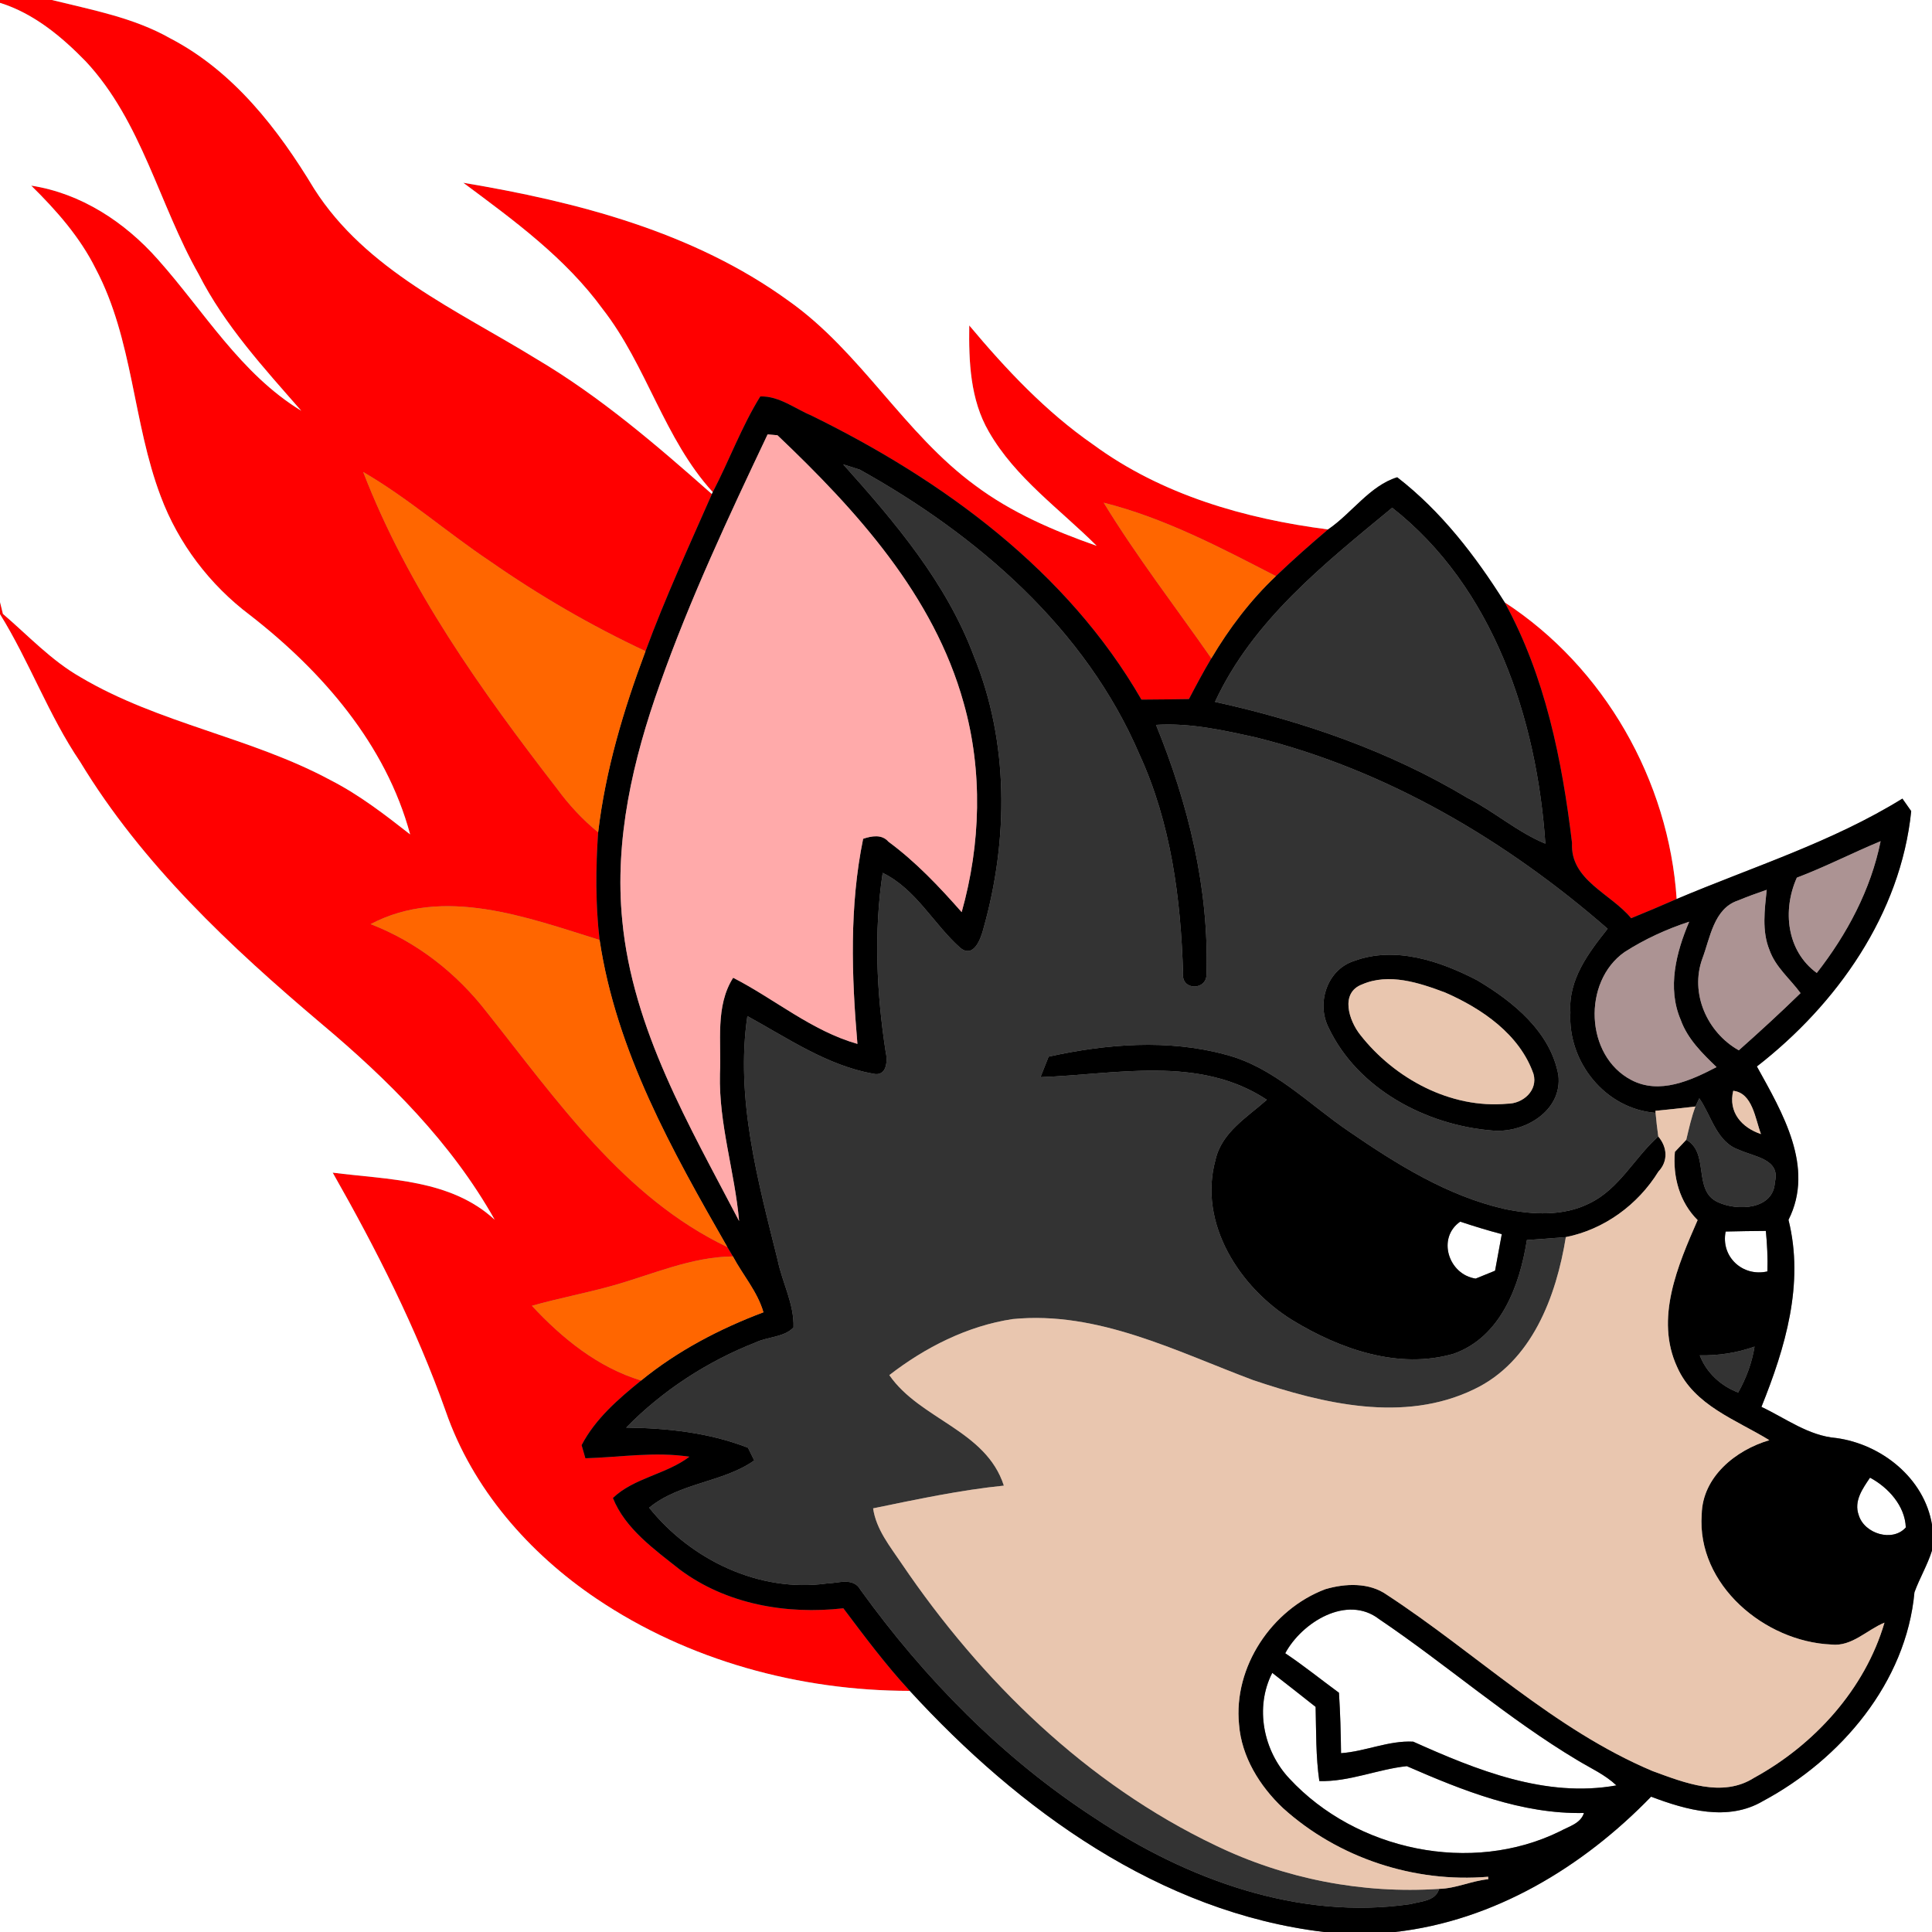 <?xml version="1.0" encoding="UTF-8" ?>
<!DOCTYPE svg PUBLIC "-//W3C//DTD SVG 1.1//EN" "http://www.w3.org/Graphics/SVG/1.1/DTD/svg11.dtd">
<svg width="250pt" height="250pt" viewBox="0 0 250 250" version="1.1" xmlns="http://www.w3.org/2000/svg">
<rect x="0" y="0" width="250" height="250" fill="#808080" stroke="none"/>
<g id="#ff0000ff">
<path fill="#ff0000" opacity="1.00" d=" M 0.00 0.00 L 6.72 0.00 C 11.93 1.29 17.31 2.28 22.03 4.96 C 30.20 9.21 35.98 16.68 40.64 24.41 C 47.35 34.96 59.13 40.12 69.39 46.43 C 77.66 51.32 84.95 57.59 92.12 63.93 C 89.16 70.66 86.08 77.35 83.53 84.26 C 76.50 80.97 69.76 77.05 63.39 72.61 C 57.84 68.90 52.79 64.44 47.00 61.08 C 52.80 76.11 62.28 89.37 72.07 102.04 C 73.61 104.14 75.38 106.06 77.40 107.70 C 77.08 112.34 77.05 117.01 77.59 121.63 C 68.19 118.71 57.39 114.62 47.96 119.58 C 53.96 121.90 59.10 125.93 63.02 131.01 C 72.02 142.31 80.71 154.97 94.12 161.37 C 94.30 161.67 94.66 162.27 94.84 162.58 C 89.43 162.64 84.44 164.91 79.32 166.35 C 75.85 167.33 72.30 167.98 68.83 168.97 C 72.74 173.18 77.38 176.95 82.96 178.64 C 80.02 181.02 77.04 183.59 75.26 187.00 C 75.38 187.43 75.62 188.27 75.75 188.70 C 80.23 188.57 84.73 187.81 89.21 188.50 C 86.20 190.79 82.03 191.23 79.31 193.84 C 80.89 197.81 84.70 200.51 87.98 203.11 C 94.00 207.60 101.78 208.94 109.13 208.11 C 111.88 211.76 114.62 215.44 117.73 218.80 C 103.47 218.79 89.07 214.88 77.20 206.88 C 68.46 201.00 61.14 192.65 57.67 182.60 C 53.86 171.85 48.68 161.64 43.05 151.74 C 50.26 152.66 58.31 152.57 64.01 157.83 C 58.41 147.86 50.22 139.71 41.53 132.42 C 29.80 122.50 18.39 111.82 10.37 98.58 C 6.28 92.55 3.82 85.63 0.00 79.47 L 0.00 77.90 C 0.10 78.29 0.29 79.05 0.38 79.44 C 3.66 82.25 6.64 85.47 10.43 87.63 C 20.55 93.63 32.50 95.40 42.83 100.98 C 46.52 102.87 49.81 105.42 53.07 107.97 C 49.94 96.34 41.69 86.86 32.35 79.60 C 27.15 75.69 23.07 70.32 20.79 64.21 C 17.17 54.64 17.23 43.95 12.39 34.79 C 10.35 30.68 7.29 27.22 4.04 24.02 C 10.48 25.01 16.16 28.74 20.42 33.56 C 26.40 40.26 31.13 48.37 38.98 53.15 C 34.13 47.60 29.08 42.11 25.71 35.49 C 20.58 26.46 18.34 15.71 11.10 7.95 C 7.97 4.73 4.36 1.73 0.00 0.37 L 0.00 0.00 Z" />
<path fill="#ff0000" opacity="1.00" d=" M 59.95 23.65 C 74.68 26.11 89.76 30.02 102.02 38.91 C 111.38 45.51 116.95 56.04 126.17 62.80 C 130.90 66.34 136.37 68.69 141.91 70.63 C 137.13 65.86 131.38 61.83 127.96 55.87 C 125.54 51.72 125.35 46.79 125.42 42.11 C 130.19 47.80 135.32 53.27 141.45 57.52 C 150.31 64.03 161.07 67.12 171.85 68.51 C 169.54 70.46 167.29 72.46 165.10 74.55 C 157.93 70.85 150.68 67.03 142.82 65.05 C 147.07 72.01 152.08 78.50 156.75 85.19 C 155.72 86.91 154.78 88.68 153.85 90.46 C 151.80 90.50 149.75 90.51 147.70 90.53 C 138.10 73.87 122.05 62.15 105.07 53.81 C 102.89 52.90 100.82 51.22 98.38 51.30 C 95.95 55.22 94.36 59.60 92.23 63.68 C 85.93 56.78 83.70 47.33 78.00 40.01 C 73.17 33.37 66.47 28.50 59.95 23.65 Z" />
<path fill="#ff0000" opacity="1.00" d=" M 194.70 77.94 C 207.60 86.34 215.94 101.00 216.96 116.33 C 215.00 117.19 213.04 118.02 211.07 118.82 C 208.45 115.62 203.16 113.90 203.42 109.08 C 202.13 98.34 199.95 87.51 194.70 77.94 Z" />
</g>
<g id="#ffffffff">
<path fill="#ffffff" opacity="1.00" d=" M 6.72 0.00 L 250.00 0.00 L 250.00 197.29 C 249.00 191.27 243.47 186.88 237.61 186.08 C 234.00 185.78 231.09 183.54 227.93 182.05 C 231.01 174.40 233.50 166.11 231.43 157.85 C 234.87 151.03 230.62 143.94 227.34 138.00 C 237.70 129.95 245.95 118.27 247.31 104.96 C 247.02 104.55 246.46 103.75 246.17 103.34 C 237.05 108.98 226.77 112.18 216.96 116.33 C 215.94 101.00 207.60 86.34 194.70 77.94 C 190.91 71.91 186.47 66.14 180.80 61.76 C 177.26 62.84 174.91 66.43 171.85 68.51 C 161.07 67.12 150.31 64.03 141.45 57.52 C 135.32 53.27 130.19 47.80 125.42 42.11 C 125.35 46.79 125.54 51.72 127.96 55.87 C 131.38 61.83 137.13 65.86 141.91 70.63 C 136.37 68.69 130.90 66.34 126.17 62.80 C 116.95 56.04 111.38 45.51 102.02 38.91 C 89.76 30.02 74.68 26.11 59.95 23.65 C 66.47 28.50 73.17 33.37 78.00 40.01 C 83.70 47.33 85.93 56.78 92.23 63.68 C 92.20 63.74 92.15 63.87 92.12 63.93 C 84.95 57.59 77.66 51.32 69.39 46.43 C 59.13 40.12 47.35 34.96 40.64 24.41 C 35.98 16.68 30.20 9.21 22.03 4.96 C 17.31 2.28 11.93 1.29 6.72 0.00 Z" />
<path fill="#ffffff" opacity="1.00" d=" M 0.00 0.37 C 4.36 1.73 7.97 4.73 11.10 7.95 C 18.34 15.71 20.58 26.46 25.71 35.49 C 29.08 42.11 34.13 47.60 38.98 53.15 C 31.13 48.37 26.40 40.26 20.42 33.56 C 16.16 28.74 10.48 25.01 4.04 24.02 C 7.29 27.22 10.35 30.68 12.39 34.79 C 17.23 43.95 17.17 54.64 20.79 64.21 C 23.07 70.32 27.15 75.69 32.35 79.60 C 41.69 86.86 49.94 96.34 53.07 107.97 C 49.81 105.42 46.52 102.87 42.83 100.98 C 32.50 95.40 20.55 93.63 10.43 87.63 C 6.64 85.47 3.66 82.25 0.38 79.44 C 0.29 79.05 0.10 78.29 0.00 77.90 L 0.00 0.37 Z" />
<path fill="#ffffff" opacity="1.00" d=" M 0.00 79.47 C 3.82 85.63 6.28 92.55 10.37 98.58 C 18.39 111.82 29.80 122.50 41.53 132.42 C 50.22 139.71 58.41 147.86 64.01 157.83 C 58.31 152.57 50.26 152.66 43.05 151.74 C 48.68 161.64 53.86 171.85 57.67 182.60 C 61.14 192.65 68.46 201.00 77.20 206.88 C 89.07 214.88 103.47 218.79 117.73 218.80 C 131.85 234.20 150.07 247.45 171.33 250.00 L 0.00 250.00 L 0.00 79.47 Z" />
<path fill="#ffffff" opacity="1.00" d=" M 190.95 165.45 C 187.43 164.93 185.91 160.19 188.95 158.08 C 190.72 158.67 192.52 159.22 194.33 159.70 C 194.04 161.28 193.75 162.85 193.46 164.43 C 192.84 164.68 191.58 165.19 190.95 165.45 Z" />
<path fill="#ffffff" opacity="1.00" d=" M 223.30 159.36 C 225.03 159.32 226.76 159.29 228.50 159.28 C 228.67 161.02 228.76 162.77 228.70 164.52 C 225.50 165.26 222.64 162.62 223.30 159.36 Z" />
<path fill="#ffffff" opacity="1.00" d=" M 240.52 196.06 C 239.86 194.23 241.02 192.64 241.98 191.21 C 244.34 192.47 246.51 194.86 246.61 197.65 C 244.91 199.58 241.25 198.48 240.52 196.06 Z" />
<path fill="#ffffff" opacity="1.00" d=" M 247.73 206.04 C 248.40 204.20 249.42 202.51 250.00 200.64 L 250.00 250.00 L 180.53 250.00 C 193.33 248.55 204.80 241.62 213.65 232.49 C 218.22 234.22 223.60 235.74 228.14 233.05 C 238.20 227.66 246.66 217.72 247.73 206.04 Z" />
<path fill="#ffffff" opacity="1.00" d=" M 166.31 213.93 C 168.45 209.95 174.29 206.28 178.48 209.53 C 187.19 215.41 195.11 222.39 204.15 227.79 C 205.85 228.82 207.70 229.64 209.16 231.03 C 200.00 232.68 191.06 229.04 182.87 225.37 C 179.70 225.20 176.68 226.64 173.53 226.86 C 173.50 224.25 173.43 221.64 173.26 219.04 C 170.94 217.34 168.70 215.53 166.31 213.93 Z" />
<path fill="#ffffff" opacity="1.00" d=" M 166.86 230.16 C 163.47 226.57 162.34 220.93 164.63 216.47 C 166.50 217.93 168.38 219.39 170.24 220.87 C 170.32 224.07 170.26 227.29 170.72 230.47 C 174.59 230.58 178.22 228.95 182.04 228.54 C 189.29 231.70 196.91 234.77 204.96 234.60 C 204.54 235.97 203.00 236.34 201.88 236.96 C 190.39 242.62 175.50 239.47 166.86 230.16 Z" />
</g>
<g id="#000000ff">
<path fill="#000000" opacity="1.00" d=" M 98.38 51.30 C 100.82 51.22 102.89 52.90 105.07 53.81 C 122.05 62.15 138.10 73.87 147.70 90.53 C 149.75 90.51 151.80 90.50 153.85 90.46 C 154.78 88.68 155.72 86.91 156.75 85.19 C 159.06 81.29 161.81 77.66 165.10 74.55 C 167.29 72.46 169.54 70.46 171.85 68.51 C 174.91 66.43 177.26 62.84 180.80 61.76 C 186.47 66.14 190.91 71.91 194.70 77.94 C 199.95 87.51 202.13 98.34 203.42 109.08 C 203.16 113.90 208.45 115.62 211.07 118.82 C 213.04 118.02 215.00 117.19 216.96 116.33 C 226.77 112.18 237.05 108.98 246.17 103.34 C 246.46 103.75 247.02 104.55 247.31 104.96 C 245.95 118.27 237.70 129.95 227.34 138.00 C 230.62 143.94 234.87 151.03 231.43 157.85 C 233.50 166.11 231.01 174.40 227.93 182.05 C 231.09 183.54 234.00 185.78 237.61 186.08 C 243.47 186.88 249.00 191.27 250.00 197.29 L 250.00 200.64 C 249.42 202.51 248.40 204.20 247.73 206.04 C 246.66 217.72 238.20 227.66 228.14 233.05 C 223.60 235.74 218.22 234.22 213.65 232.49 C 204.80 241.62 193.33 248.55 180.53 250.00 L 171.33 250.00 C 150.07 247.45 131.85 234.20 117.73 218.80 C 114.62 215.44 111.88 211.76 109.13 208.11 C 101.78 208.94 94.00 207.60 87.98 203.11 C 84.70 200.51 80.89 197.81 79.31 193.84 C 82.03 191.23 86.20 190.79 89.21 188.50 C 84.73 187.81 80.23 188.57 75.75 188.70 C 75.62 188.27 75.38 187.43 75.26 187.00 C 77.04 183.59 80.02 181.02 82.96 178.64 C 87.68 174.79 93.11 171.95 98.79 169.81 C 98.03 167.15 96.12 164.99 94.84 162.58 C 94.66 162.27 94.30 161.67 94.12 161.37 C 86.99 148.92 79.74 136.03 77.59 121.63 C 77.05 117.01 77.08 112.34 77.40 107.70 C 78.35 99.65 80.69 91.83 83.53 84.26 C 86.08 77.35 89.16 70.66 92.12 63.93 C 92.15 63.87 92.20 63.74 92.23 63.68 C 94.36 59.60 95.95 55.22 98.38 51.30 M 99.33 56.21 C 94.30 66.82 89.30 77.47 85.38 88.55 C 81.90 98.30 79.49 108.67 80.52 119.09 C 81.86 133.22 89.21 145.67 95.64 158.00 C 95.08 151.63 93.00 145.44 93.16 138.98 C 93.36 134.85 92.53 130.19 94.87 126.52 C 100.27 129.29 105.02 133.39 110.95 135.08 C 110.19 126.24 109.90 117.28 111.69 108.54 C 112.79 108.17 114.11 107.92 114.97 108.92 C 118.51 111.53 121.54 114.74 124.44 118.03 C 126.91 109.25 127.19 99.78 124.70 90.97 C 120.84 77.05 110.83 66.04 100.60 56.32 C 100.28 56.29 99.65 56.24 99.33 56.21 M 109.11 60.09 C 115.81 67.56 122.49 75.43 126.04 84.96 C 130.57 96.06 130.49 108.67 127.27 120.11 C 126.95 121.38 126.03 124.07 124.27 122.66 C 120.79 119.57 118.55 115.06 114.22 112.95 C 113.06 120.61 113.43 128.44 114.60 136.07 C 114.88 137.24 114.79 139.34 112.99 138.94 C 107.02 137.87 101.93 134.34 96.71 131.48 C 95.15 142.13 98.06 152.75 100.62 163.02 C 101.21 165.95 102.78 168.73 102.68 171.77 C 101.46 173.06 99.35 172.96 97.78 173.71 C 91.53 176.16 85.74 179.92 81.03 184.73 C 86.37 184.80 91.78 185.38 96.79 187.34 C 96.99 187.75 97.40 188.57 97.60 188.98 C 93.59 191.83 87.95 191.84 84.00 195.10 C 89.44 201.87 98.26 206.11 107.01 204.90 C 108.48 204.87 110.43 204.06 111.35 205.73 C 119.64 217.22 129.74 227.52 141.67 235.26 C 153.58 243.20 168.04 248.51 182.52 246.39 C 183.84 246.02 185.75 246.03 186.22 244.42 C 188.40 244.37 190.41 243.38 192.58 243.17 C 192.58 243.09 192.57 242.93 192.57 242.85 C 182.98 243.66 173.16 240.42 166.02 233.97 C 163.01 231.13 160.65 227.33 160.33 223.14 C 159.59 215.70 164.56 208.27 171.47 205.65 C 174.06 204.88 177.18 204.74 179.48 206.38 C 190.97 213.89 201.04 223.77 213.83 229.17 C 217.96 230.68 222.87 232.67 226.99 230.04 C 234.77 225.78 241.33 218.58 243.85 209.97 C 241.56 210.91 239.61 213.11 236.96 212.80 C 228.36 212.43 219.54 205.07 220.20 195.97 C 220.29 191.10 224.61 187.63 228.95 186.36 C 224.65 183.71 219.23 181.88 217.03 176.91 C 214.11 170.63 217.11 163.73 219.67 157.88 C 217.34 155.57 216.44 152.26 216.73 149.05 C 217.10 148.66 217.83 147.88 218.20 147.49 C 221.26 149.16 218.99 154.10 222.32 155.57 C 224.84 156.74 229.51 156.54 229.67 152.96 C 230.43 149.98 226.99 149.69 225.06 148.80 C 222.11 147.80 221.48 144.40 219.89 142.12 L 219.39 143.18 C 217.66 143.38 215.94 143.58 214.21 143.74 L 214.23 144.00 C 207.73 143.50 202.84 137.41 203.21 131.01 C 202.92 126.76 205.54 123.31 208.03 120.18 C 194.96 108.79 179.57 99.69 162.66 95.46 C 158.37 94.50 154.01 93.52 149.59 93.80 C 153.75 104.00 156.46 114.94 156.12 126.02 C 156.20 128.20 152.85 128.20 153.09 125.99 C 152.80 116.32 151.53 106.49 147.44 97.61 C 140.47 81.33 126.45 69.22 111.25 60.77 C 110.72 60.60 109.64 60.26 109.11 60.09 M 157.22 90.82 C 168.64 93.33 179.81 97.20 189.86 103.23 C 193.35 105.01 196.34 107.67 199.97 109.17 C 198.87 93.04 193.26 76.00 180.15 65.70 C 171.39 72.94 162.13 80.24 157.22 90.82 M 232.51 113.57 C 230.63 117.77 231.18 123.05 235.09 125.90 C 239.00 120.90 242.09 115.11 243.35 108.85 C 239.71 110.36 236.20 112.17 232.51 113.57 M 224.86 116.54 C 221.76 117.59 221.30 121.35 220.29 124.03 C 218.64 128.54 220.91 133.61 225.00 135.91 C 227.71 133.50 230.39 131.05 232.99 128.51 C 231.64 126.66 229.75 125.15 228.97 122.93 C 227.96 120.46 228.35 117.71 228.61 115.14 C 227.35 115.57 226.10 116.03 224.86 116.54 M 210.21 123.20 C 204.76 127.03 205.09 136.64 211.11 139.76 C 214.76 141.67 218.80 139.81 222.12 138.08 C 220.27 136.30 218.36 134.43 217.48 131.96 C 215.71 127.83 216.90 123.21 218.58 119.27 C 215.65 120.23 212.81 121.53 210.21 123.20 M 224.28 141.15 C 223.61 143.91 225.38 145.92 227.87 146.75 C 227.12 144.78 226.79 141.43 224.28 141.15 M 223.30 159.36 C 222.64 162.62 225.50 165.26 228.70 164.52 C 228.76 162.77 228.67 161.02 228.50 159.28 C 226.76 159.29 225.03 159.32 223.30 159.36 M 219.95 175.38 C 220.81 177.63 222.68 179.34 224.92 180.19 C 225.96 178.34 226.70 176.35 227.04 174.25 C 224.76 175.06 222.37 175.43 219.95 175.38 M 240.52 196.06 C 241.25 198.48 244.91 199.58 246.61 197.65 C 246.51 194.86 244.34 192.47 241.98 191.21 C 241.02 192.64 239.86 194.23 240.52 196.06 M 166.31 213.93 C 168.70 215.53 170.94 217.34 173.26 219.04 C 173.43 221.64 173.50 224.25 173.53 226.86 C 176.68 226.64 179.70 225.20 182.87 225.37 C 191.06 229.04 200.00 232.68 209.16 231.03 C 207.70 229.64 205.85 228.82 204.15 227.79 C 195.11 222.39 187.19 215.41 178.48 209.53 C 174.29 206.28 168.45 209.95 166.31 213.93 M 166.86 230.16 C 175.50 239.47 190.39 242.62 201.88 236.96 C 203.00 236.34 204.54 235.97 204.96 234.60 C 196.91 234.77 189.29 231.70 182.04 228.54 C 178.22 228.95 174.59 230.58 170.72 230.47 C 170.26 227.29 170.32 224.07 170.24 220.87 C 168.38 219.39 166.50 217.93 164.63 216.47 C 162.34 220.93 163.47 226.57 166.86 230.16 Z" />
<path fill="#000000" opacity="1.00" d=" M 175.27 124.33 C 180.57 122.39 186.39 124.37 191.17 126.86 C 195.81 129.61 200.62 133.52 201.65 139.10 C 202.22 143.78 197.15 146.72 193.00 146.28 C 184.49 145.57 175.69 140.91 171.92 132.98 C 170.30 129.80 171.74 125.42 175.27 124.33 M 176.26 127.38 C 173.37 128.47 174.55 132.06 176.01 133.90 C 180.45 139.57 187.72 143.50 195.04 142.82 C 197.06 142.83 199.04 141.11 198.43 138.96 C 196.64 133.85 191.79 130.53 187.02 128.44 C 183.66 127.17 179.74 125.87 176.26 127.38 Z" />
<path fill="#000000" opacity="1.00" d=" M 135.69 136.73 C 143.15 135.08 151.16 134.44 158.60 136.47 C 164.85 138.09 169.38 142.91 174.57 146.42 C 180.75 150.66 187.28 154.75 194.68 156.44 C 198.30 157.19 202.30 157.42 205.69 155.70 C 209.54 153.85 211.49 149.81 214.58 147.06 C 215.75 148.44 215.89 150.24 214.60 151.60 C 211.95 155.89 207.59 159.09 202.62 160.08 C 200.94 160.23 199.26 160.34 197.58 160.46 C 196.65 166.33 194.23 172.99 188.12 175.17 C 180.95 177.26 173.35 174.56 167.22 170.82 C 160.41 166.61 155.03 158.31 157.28 150.10 C 158.07 146.52 161.38 144.58 163.93 142.31 C 155.13 136.50 144.41 139.04 134.64 139.38 C 134.90 138.72 135.43 137.40 135.69 136.73 M 190.95 165.45 C 191.58 165.19 192.84 164.68 193.46 164.43 C 193.75 162.85 194.04 161.28 194.33 159.70 C 192.52 159.22 190.72 158.67 188.95 158.08 C 185.91 160.19 187.43 164.93 190.95 165.45 Z" />
</g>
<g id="#ffaaaaff">
<path fill="#ffaaaa" opacity="1.00" d=" M 99.33 56.21 C 99.65 56.24 100.28 56.29 100.60 56.32 C 110.83 66.04 120.84 77.05 124.70 90.97 C 127.19 99.78 126.91 109.25 124.44 118.03 C 121.54 114.74 118.51 111.53 114.97 108.92 C 114.11 107.92 112.79 108.17 111.69 108.54 C 109.90 117.28 110.19 126.24 110.95 135.08 C 105.02 133.39 100.27 129.29 94.87 126.52 C 92.53 130.19 93.36 134.85 93.16 138.98 C 93.00 145.44 95.08 151.63 95.64 158.00 C 89.21 145.67 81.86 133.22 80.52 119.09 C 79.49 108.67 81.90 98.30 85.38 88.55 C 89.30 77.47 94.30 66.82 99.33 56.21 Z" />
</g>
<g id="#333333ff">
<path fill="#333333" opacity="1.00" d=" M 109.11 60.09 C 109.64 60.26 110.72 60.60 111.25 60.77 C 126.45 69.22 140.47 81.33 147.44 97.61 C 151.53 106.49 152.80 116.32 153.09 125.99 C 152.85 128.20 156.20 128.20 156.12 126.02 C 156.46 114.94 153.75 104.00 149.59 93.80 C 154.01 93.52 158.37 94.50 162.66 95.46 C 179.57 99.69 194.96 108.79 208.03 120.18 C 205.54 123.31 202.92 126.76 203.21 131.01 C 202.84 137.41 207.73 143.50 214.23 144.00 C 214.32 145.02 214.44 146.04 214.58 147.06 C 211.49 149.81 209.54 153.85 205.69 155.70 C 202.30 157.42 198.30 157.19 194.68 156.44 C 187.28 154.75 180.75 150.66 174.57 146.42 C 169.38 142.91 164.85 138.09 158.60 136.47 C 151.16 134.44 143.15 135.08 135.69 136.73 C 135.43 137.40 134.90 138.72 134.64 139.38 C 144.41 139.04 155.13 136.50 163.93 142.31 C 161.38 144.58 158.07 146.52 157.28 150.10 C 155.03 158.31 160.41 166.61 167.22 170.82 C 173.35 174.56 180.95 177.26 188.12 175.17 C 194.23 172.99 196.65 166.33 197.58 160.46 C 199.26 160.34 200.94 160.23 202.62 160.08 C 201.38 167.75 198.23 176.22 190.73 179.78 C 181.65 184.17 171.20 181.64 162.13 178.58 C 152.14 174.84 142.02 169.60 131.03 170.69 C 125.20 171.57 119.71 174.35 115.08 177.94 C 119.06 183.70 127.58 185.04 129.90 192.24 C 124.20 192.82 118.58 194.03 112.98 195.18 C 113.38 197.93 115.18 200.11 116.68 202.34 C 126.97 217.52 140.63 230.85 157.30 238.80 C 166.26 243.13 176.28 245.08 186.22 244.42 C 185.75 246.03 183.84 246.02 182.52 246.39 C 168.04 248.51 153.58 243.20 141.67 235.26 C 129.74 227.52 119.64 217.22 111.35 205.73 C 110.43 204.06 108.48 204.87 107.01 204.90 C 98.26 206.11 89.44 201.87 84.00 195.10 C 87.95 191.84 93.59 191.83 97.60 188.98 C 97.40 188.57 96.99 187.75 96.79 187.34 C 91.78 185.38 86.37 184.80 81.03 184.73 C 85.74 179.92 91.53 176.16 97.78 173.71 C 99.35 172.96 101.46 173.06 102.68 171.77 C 102.78 168.73 101.21 165.95 100.62 163.02 C 98.06 152.75 95.15 142.13 96.71 131.48 C 101.93 134.34 107.02 137.87 112.99 138.94 C 114.79 139.34 114.88 137.24 114.60 136.07 C 113.43 128.44 113.06 120.61 114.22 112.95 C 118.55 115.06 120.79 119.57 124.27 122.66 C 126.03 124.07 126.95 121.38 127.27 120.11 C 130.49 108.67 130.57 96.06 126.04 84.96 C 122.49 75.43 115.81 67.56 109.11 60.09 M 175.27 124.33 C 171.74 125.42 170.30 129.80 171.92 132.98 C 175.69 140.91 184.49 145.57 193.00 146.28 C 197.15 146.72 202.22 143.78 201.65 139.10 C 200.62 133.52 195.81 129.61 191.17 126.86 C 186.39 124.37 180.57 122.39 175.27 124.33 Z" />
<path fill="#333333" opacity="1.00" d=" M 157.22 90.82 C 162.13 80.24 171.39 72.94 180.15 65.70 C 193.26 76.00 198.87 93.04 199.97 109.17 C 196.34 107.67 193.35 105.01 189.86 103.23 C 179.81 97.20 168.64 93.33 157.22 90.82 Z" />
<path fill="#333333" opacity="1.00" d=" M 219.39 143.18 L 219.89 142.12 C 221.48 144.40 222.11 147.80 225.06 148.80 C 226.99 149.69 230.43 149.98 229.67 152.96 C 229.51 156.54 224.84 156.74 222.32 155.57 C 218.99 154.10 221.26 149.16 218.20 147.49 C 218.55 146.04 218.86 144.57 219.39 143.18 Z" />
<path fill="#333333" opacity="1.00" d=" M 219.95 175.38 C 222.37 175.43 224.76 175.06 227.04 174.25 C 226.70 176.35 225.96 178.34 224.92 180.19 C 222.68 179.34 220.81 177.63 219.95 175.38 Z" />
</g>
<g id="#ff6600ff">
<path fill="#ff6600" opacity="1.00" d=" M 47.00 61.08 C 52.79 64.44 57.84 68.90 63.39 72.61 C 69.76 77.05 76.50 80.97 83.53 84.26 C 80.69 91.83 78.35 99.65 77.40 107.70 C 75.38 106.06 73.61 104.14 72.07 102.04 C 62.28 89.37 52.80 76.11 47.00 61.08 Z" />
<path fill="#ff6600" opacity="1.00" d=" M 142.82 65.05 C 150.68 67.03 157.93 70.85 165.10 74.55 C 161.81 77.66 159.06 81.29 156.75 85.19 C 152.08 78.50 147.07 72.01 142.82 65.05 Z" />
<path fill="#ff6600" opacity="1.00" d=" M 47.96 119.58 C 57.39 114.62 68.19 118.71 77.59 121.63 C 79.74 136.03 86.99 148.92 94.12 161.37 C 80.71 154.97 72.02 142.31 63.02 131.01 C 59.10 125.93 53.96 121.90 47.96 119.58 Z" />
<path fill="#ff6600" opacity="1.00" d=" M 79.32 166.35 C 84.44 164.91 89.43 162.64 94.84 162.58 C 96.12 164.99 98.03 167.15 98.79 169.81 C 93.11 171.95 87.68 174.79 82.96 178.64 C 77.38 176.95 72.74 173.18 68.83 168.97 C 72.30 167.98 75.85 167.33 79.32 166.35 Z" />
</g>
<g id="#ac9393ff">
<path fill="#ac9393" opacity="1.00" d=" M 232.51 113.57 C 236.20 112.17 239.71 110.36 243.35 108.85 C 242.09 115.11 239.00 120.90 235.09 125.90 C 231.18 123.05 230.63 117.77 232.51 113.57 Z" />
<path fill="#ac9393" opacity="1.00" d=" M 224.86 116.54 C 226.10 116.03 227.35 115.57 228.61 115.14 C 228.35 117.71 227.96 120.46 228.97 122.93 C 229.75 125.15 231.64 126.66 232.99 128.51 C 230.39 131.05 227.71 133.50 225.00 135.91 C 220.91 133.61 218.64 128.54 220.29 124.03 C 221.30 121.35 221.76 117.59 224.86 116.54 Z" />
<path fill="#ac9393" opacity="1.00" d=" M 210.21 123.20 C 212.81 121.53 215.65 120.23 218.58 119.27 C 216.90 123.21 215.71 127.83 217.48 131.96 C 218.36 134.43 220.27 136.30 222.12 138.08 C 218.80 139.81 214.76 141.67 211.11 139.76 C 205.09 136.64 204.76 127.03 210.21 123.20 Z" />
</g>
<g id="#e9c6afff">
<path fill="#e9c6af" opacity="1.00" d=" M 176.26 127.38 C 179.74 125.87 183.66 127.17 187.02 128.44 C 191.79 130.53 196.64 133.85 198.43 138.96 C 199.04 141.11 197.06 142.83 195.04 142.82 C 187.72 143.50 180.45 139.57 176.01 133.90 C 174.55 132.06 173.37 128.47 176.26 127.38 Z" />
<path fill="#e9c6af" opacity="1.00" d=" M 224.28 141.15 C 226.79 141.43 227.12 144.78 227.87 146.75 C 225.38 145.92 223.61 143.91 224.28 141.15 Z" />
<path fill="#e9c6af" opacity="1.00" d=" M 214.21 143.74 C 215.94 143.58 217.66 143.38 219.39 143.18 C 218.86 144.57 218.55 146.04 218.20 147.49 C 217.83 147.88 217.10 148.66 216.73 149.05 C 216.44 152.26 217.34 155.57 219.67 157.88 C 217.11 163.73 214.11 170.63 217.03 176.91 C 219.23 181.88 224.65 183.71 228.95 186.36 C 224.61 187.63 220.29 191.10 220.20 195.97 C 219.54 205.07 228.36 212.43 236.96 212.80 C 239.61 213.11 241.56 210.91 243.85 209.97 C 241.33 218.58 234.77 225.78 226.99 230.04 C 222.87 232.67 217.96 230.68 213.83 229.17 C 201.04 223.77 190.97 213.89 179.48 206.38 C 177.18 204.74 174.06 204.88 171.47 205.65 C 164.56 208.27 159.59 215.70 160.33 223.14 C 160.65 227.33 163.01 231.13 166.02 233.97 C 173.16 240.42 182.98 243.66 192.57 242.85 C 192.57 242.93 192.58 243.09 192.58 243.17 C 190.41 243.38 188.40 244.37 186.22 244.42 C 176.28 245.08 166.26 243.13 157.30 238.80 C 140.63 230.85 126.97 217.52 116.68 202.34 C 115.18 200.11 113.38 197.93 112.98 195.18 C 118.58 194.03 124.20 192.82 129.90 192.24 C 127.58 185.04 119.06 183.70 115.08 177.94 C 119.71 174.35 125.20 171.57 131.03 170.69 C 142.02 169.60 152.14 174.84 162.13 178.58 C 171.20 181.64 181.65 184.17 190.73 179.78 C 198.23 176.22 201.38 167.75 202.62 160.08 C 207.59 159.09 211.95 155.89 214.60 151.60 C 215.89 150.24 215.75 148.44 214.58 147.06 C 214.44 146.04 214.32 145.02 214.23 144.00 L 214.21 143.74 Z" />
</g>
</svg>
